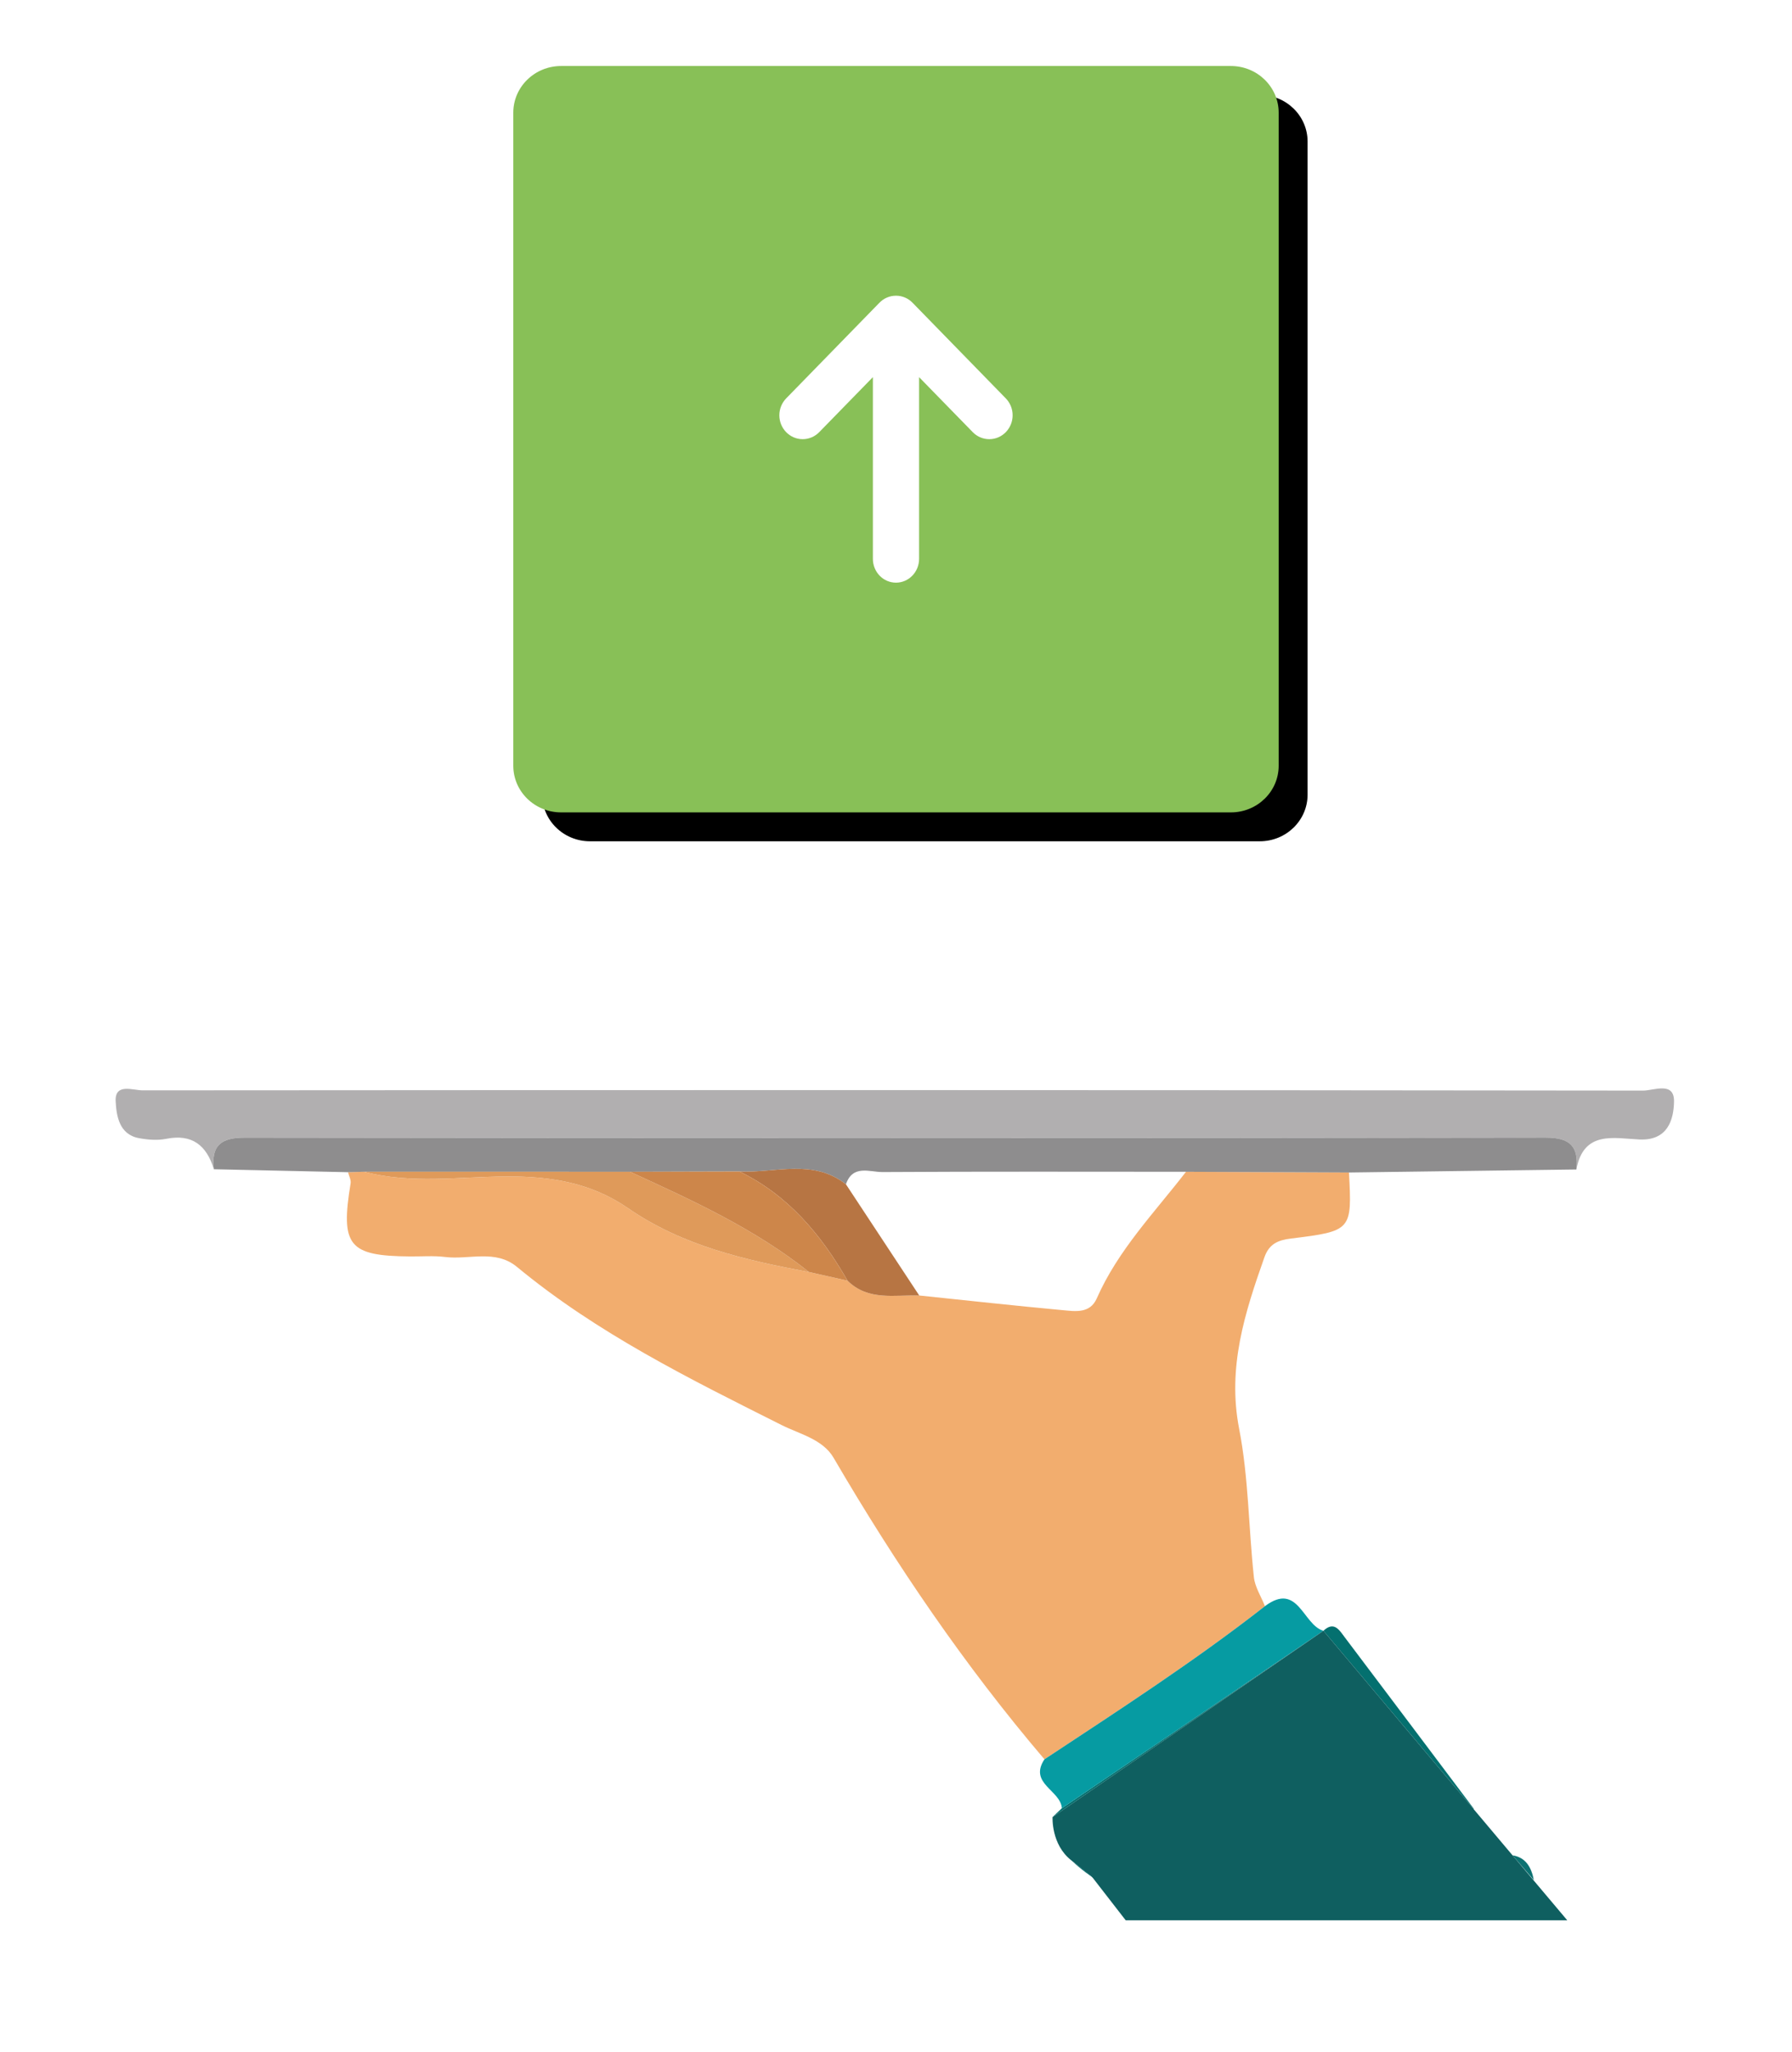 <?xml version="1.0" encoding="UTF-8"?>
<svg width="62px" height="71px" viewBox="0 0 62 71" version="1.1" xmlns="http://www.w3.org/2000/svg" xmlns:xlink="http://www.w3.org/1999/xlink">
    <!-- Generator: Sketch 39.1 (31720) - http://www.bohemiancoding.com/sketch -->
    <title>Group 4 Copy</title>
    <desc>Created with Sketch.</desc>
    <defs>
        <filter x="-50%" y="-50%" width="200%" height="200%" filterUnits="objectBoundingBox" id="filter-1">
            <feOffset dx="0" dy="2" in="SourceAlpha" result="shadowOffsetOuter1"></feOffset>
            <feGaussianBlur stdDeviation="2" in="shadowOffsetOuter1" result="shadowBlurOuter1"></feGaussianBlur>
            <feColorMatrix values="0 0 0 0 0   0 0 0 0 0   0 0 0 0 0  0 0 0 0.5 0" type="matrix" in="shadowBlurOuter1" result="shadowMatrixOuter1"></feColorMatrix>
            <feMerge>
                <feMergeNode in="shadowMatrixOuter1"></feMergeNode>
                <feMergeNode in="SourceGraphic"></feMergeNode>
            </feMerge>
        </filter>
        <path d="M38.299,-0.044 L15.701,-0.044 C14.809,-0.044 14.087,0.697 14.087,1.611 L14.087,24.782 C14.087,25.697 14.809,26.437 15.701,26.437 L38.299,26.437 C39.191,26.437 39.913,25.697 39.913,24.782 L39.913,1.611 C39.913,0.697 39.191,-0.044 38.299,-0.044" id="path-2"></path>
        <filter x="-50%" y="-50%" width="200%" height="200%" filterUnits="objectBoundingBox" id="filter-3">
            <feOffset dx="-1" dy="1" in="SourceAlpha" result="shadowOffsetOuter1"></feOffset>
            <feGaussianBlur stdDeviation="1.5" in="shadowOffsetOuter1" result="shadowBlurOuter1"></feGaussianBlur>
            <feColorMatrix values="0 0 0 0 0   0 0 0 0 0   0 0 0 0 0  0 0 0 0.5 0" type="matrix" in="shadowBlurOuter1"></feColorMatrix>
        </filter>
    </defs>
    <g id="Ventas-in-situ" stroke="none" stroke-width="1" fill="none" fill-rule="evenodd">
        <g id="Artboard" transform="translate(-2265, -707)">
            <g id="Group-4-Copy" transform="translate(2269, 709)">
                <g id="Group-2" filter="url(#filter-1)" transform="translate(0, 33.66)">
                    <path d="M39.765,17.916 C39.633,17.581 39.419,17.255 39.382,16.91 C39.198,15.2 39.199,13.457 38.872,11.778 C38.459,9.652 39.068,7.763 39.747,5.842 C39.908,5.387 40.209,5.251 40.661,5.196 C42.771,4.936 42.779,4.913 42.672,2.911 C42.672,2.91 42.672,2.91 42.672,2.91 C40.792,2.902 38.913,2.894 37.034,2.886 C37.034,2.886 37.033,2.886 37.033,2.886 C35.94,4.301 34.682,5.595 33.946,7.267 C33.711,7.801 33.198,7.713 32.762,7.673 C31.108,7.52 29.456,7.338 27.804,7.166 L27.804,7.166 L27.804,7.166 C26.948,7.139 26.04,7.362 25.323,6.654 L25.323,6.653 C24.878,6.553 24.432,6.453 23.987,6.353 C21.787,5.944 19.613,5.448 17.729,4.145 C16.452,3.263 15.055,3.039 13.531,3.047 C11.888,3.056 10.225,3.313 8.593,2.884 C8.409,2.889 8.224,2.895 8.041,2.9 L8.041,2.9 C8.073,3.029 8.15,3.166 8.13,3.287 C7.777,5.444 8.062,5.799 10.186,5.815 C10.592,5.819 11.002,5.784 11.402,5.834 C12.232,5.936 13.14,5.56 13.885,6.176 C16.661,8.473 19.856,10.049 23.042,11.649 C23.673,11.965 24.464,12.138 24.84,12.781 C26.99,16.462 29.373,19.972 32.136,23.215 C34.719,21.508 37.32,19.827 39.765,17.916 L39.765,17.916" id="Fill-1" fill="#F2AD6E"></path>
                    <path d="M4.471,1.704 C19.472,1.725 34.472,1.725 49.473,1.704 C50.32,1.702 50.624,2.006 50.54,2.806 L50.54,2.806 C50.789,1.446 51.845,1.729 52.724,1.768 C53.697,1.812 53.908,1.089 53.918,0.452 C53.928,-0.251 53.217,0.077 52.849,0.076 C35.545,0.055 18.241,0.055 0.936,0.068 C0.597,0.068 -0.035,-0.195 0.002,0.452 C0.028,0.93 0.114,1.593 0.805,1.721 C1.111,1.778 1.445,1.806 1.746,1.746 C2.649,1.565 3.147,1.971 3.4,2.798 C3.301,1.979 3.64,1.702 4.471,1.704" id="Fill-3" fill="#B1AFB0"></path>
                    <path d="M36.267,22.515 C35.091,23.313 33.914,24.111 32.738,24.908 L32.738,24.908 C32.631,25.01 32.524,25.111 32.417,25.213 L41.788,18.767 C39.947,20.017 38.107,21.266 36.267,22.515" id="Fill-5" fill="#04706F"></path>
                    <path d="M46.992,24.927 C45.504,22.948 44.017,20.968 42.525,18.992 C42.341,18.748 42.16,18.421 41.788,18.767 L46.987,24.941 C46.988,24.936 46.991,24.932 46.992,24.927" id="Fill-7" fill="#04706F"></path>
                    <path d="M34.07,27.48 L33.08,26.722 C33.372,26.999 33.709,27.248 34.07,27.48" id="Fill-9" fill="#04706F"></path>
                    <path d="M17.797,2.886 C17.797,2.886 17.798,2.886 17.798,2.886 C17.798,2.886 17.797,2.886 17.796,2.886 C19.06,2.883 20.322,2.88 21.585,2.876 C22.823,2.936 24.129,2.424 25.268,3.318 C25.504,2.625 26.093,2.898 26.532,2.895 C30.032,2.874 33.532,2.884 37.033,2.885 C37.033,2.886 37.033,2.886 37.032,2.886 C37.033,2.886 37.034,2.886 37.034,2.886 C38.913,2.894 40.792,2.902 42.672,2.91 L42.673,2.91 C45.295,2.875 47.917,2.84 50.54,2.806 L50.54,2.806 C50.624,2.006 50.32,1.702 49.473,1.703 C34.472,1.726 19.472,1.725 4.471,1.704 C3.64,1.703 3.301,1.979 3.4,2.798 C4.947,2.832 6.494,2.866 8.04,2.9 C8.04,2.9 8.041,2.9 8.041,2.9 C8.224,2.895 8.409,2.889 8.593,2.884 C11.661,2.885 14.729,2.885 17.797,2.886" id="Fill-11" fill="#8E8D8E"></path>
                    <path d="M36.267,22.515 C38.107,21.266 39.947,20.017 41.788,18.767 C41.078,18.569 40.915,17.052 39.765,17.916 C39.765,17.916 39.765,17.916 39.765,17.916 C37.32,19.827 34.719,21.508 32.136,23.215 C32.136,23.215 32.136,23.215 32.136,23.215 C31.581,24.053 32.698,24.286 32.738,24.908 L32.738,24.908 C33.914,24.111 35.091,23.313 36.267,22.515" id="Fill-13" fill="#069BA2"></path>
                    <path d="M48.331,26.537 L49.069,27.394 C48.982,26.95 48.79,26.61 48.331,26.537" id="Fill-15" fill="#0C7272"></path>
                    <path d="M17.798,2.886 C17.798,2.886 17.797,2.886 17.797,2.886 C14.729,2.885 11.661,2.885 8.593,2.884 C10.225,3.313 11.888,3.055 13.531,3.047 C15.055,3.039 16.452,3.263 17.729,4.145 C19.613,5.448 21.787,5.944 23.987,6.353 C22.112,4.858 19.954,3.873 17.798,2.886" id="Fill-17" fill="#DF9A5A"></path>
                    <path d="M25.268,3.318 C24.129,2.424 22.823,2.935 21.585,2.876 C23.269,3.695 24.41,5.06 25.323,6.653 L25.323,6.653 L25.323,6.654 C26.04,7.362 26.948,7.139 27.804,7.167 C27.804,7.167 27.804,7.167 27.804,7.166 C26.959,5.884 26.114,4.601 25.268,3.318" id="Fill-19" fill="#B77543"></path>
                    <path d="M21.585,2.876 C20.322,2.88 19.059,2.883 17.797,2.885 C17.797,2.886 17.798,2.886 17.798,2.886 C19.954,3.873 22.112,4.858 23.987,6.353 C24.432,6.453 24.878,6.553 25.323,6.653 C25.323,6.653 25.323,6.653 25.323,6.654 C24.41,5.06 23.269,3.695 21.585,2.876" id="Fill-21" fill="#CD864A"></path>
                    <path d="M50.224,28.785 L48.84,27.142 L48.331,26.537 L46.987,24.941 L41.788,18.767 L32.417,25.213 C32.417,25.213 32.363,26.161 33.063,26.709 L33.08,26.722 L33.763,27.257 L34.101,27.694 L34.947,28.785 L50.224,28.785 Z" id="Fill-23" fill="#0F5F60"></path>
                </g>
                <g id="Fill-1" transform="translate(27, 13.197) rotate(-90) translate(-27, -13.197) ">
                    <use fill="black" fill-opacity="1" filter="url(#filter-3)" xlink:href="#path-2"></use>
                    <use fill="#88C057" fill-rule="evenodd" xlink:href="#path-2"></use>
                </g>
                <path d="M30.798,11.784 L27.57,8.473 C27.424,8.324 27.222,8.232 27,8.232 C26.777,8.232 26.575,8.324 26.429,8.473 L23.201,11.784 C23.055,11.934 22.964,12.141 22.964,12.369 C22.964,12.826 23.326,13.196 23.771,13.196 C23.994,13.196 24.196,13.104 24.342,12.955 L26.2,11.05 L26.2,17.335 C26.2,17.792 26.557,18.161 26.999,18.161 C27.441,18.161 27.799,17.792 27.799,17.335 L27.799,11.05 L29.657,12.955 C29.803,13.104 30.005,13.196 30.228,13.196 C30.673,13.196 31.035,12.826 31.035,12.369 C31.035,12.141 30.945,11.934 30.798,11.784" id="Fill-3" fill="#FFFFFF"></path>
            </g>
        </g>
    </g>
</svg>